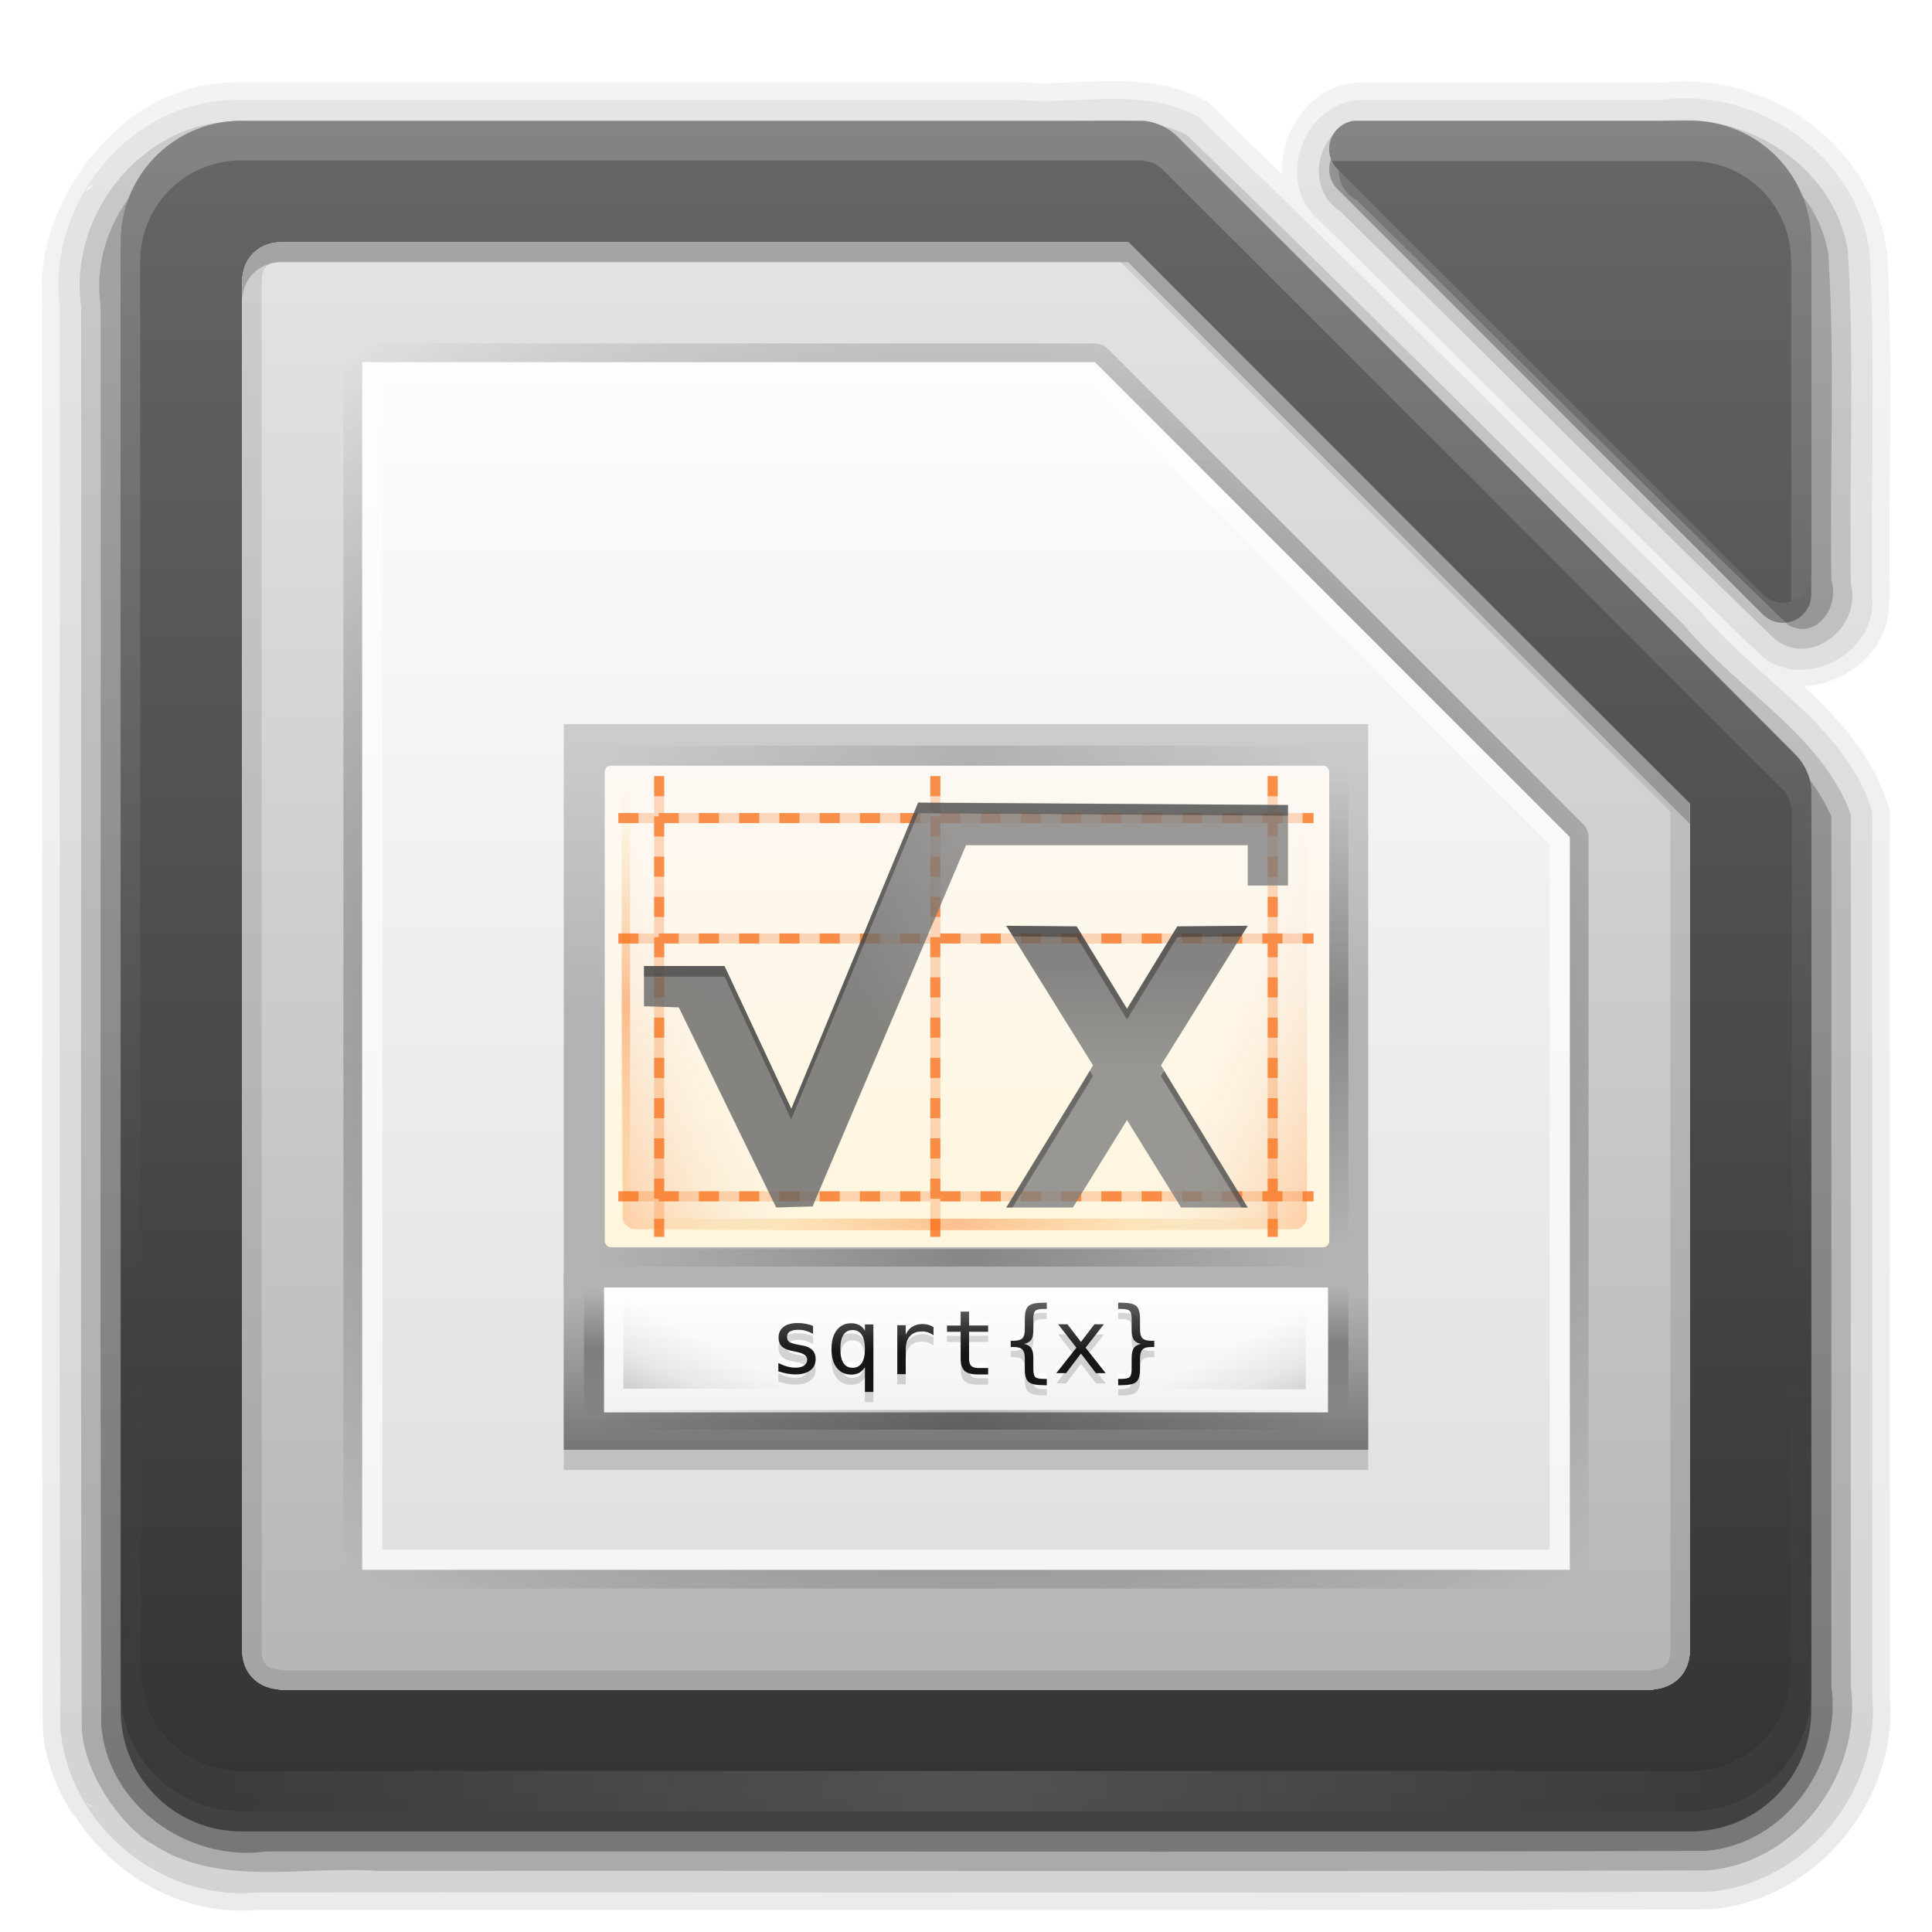 <svg height="96" width="96" xmlns="http://www.w3.org/2000/svg" xmlns:xlink="http://www.w3.org/1999/xlink"><linearGradient id="a"><stop offset="0" stop-color="#fefefe"/><stop offset="1" stop-color="#fefefe" stop-opacity="0"/></linearGradient><linearGradient id="b" gradientTransform="matrix(1.006 0 0 .994 100 0)" gradientUnits="userSpaceOnUse" x1="45.448" x2="45.448" y1="92.54" y2="7.017"><stop offset="0"/><stop offset="1" stop-opacity=".588"/></linearGradient><linearGradient id="c" gradientUnits="userSpaceOnUse" x1="148" x2="148" y1="90" y2="5.988"><stop offset="0" stop-color="#2276c5"/><stop offset="1" stop-color="#68baf4"/></linearGradient><radialGradient id="d" cx="48" cy="90.172" gradientTransform="matrix(1.157 0 0 .996 -7.551 .197)" gradientUnits="userSpaceOnUse" r="42" xlink:href="#a"/><linearGradient id="e" gradientUnits="userSpaceOnUse" x1="36.357" x2="36.357" xlink:href="#a" y1="6" y2="63.893"/><linearGradient id="f" gradientUnits="userSpaceOnUse" x1="32" x2="32" xlink:href="#a" y1="6" y2="64"/><linearGradient id="g" gradientUnits="userSpaceOnUse" x1="48" x2="48" y1="80" y2="16"><stop offset="0" stop-color="#dfdfdf"/><stop offset="1" stop-color="#fefefe"/></linearGradient><radialGradient id="h" cx="48" cy="47.999" gradientTransform="matrix(1.345 -0 0 1.145 -16.572 -6.954)" gradientUnits="userSpaceOnUse" r="34.938"><stop offset="0"/><stop offset="1" stop-opacity="0"/></radialGradient><linearGradient id="i" gradientUnits="userSpaceOnUse" x1="49" x2="49" xlink:href="#b" y1="91" y2="7"/><linearGradient id="j" gradientUnits="userSpaceOnUse" x1="38" x2="38" xlink:href="#b" y1="94" y2="5"/><linearGradient id="k" gradientUnits="userSpaceOnUse" x1="45" x2="45" xlink:href="#b" y1="95" y2="4"/><linearGradient id="l" gradientUnits="userSpaceOnUse" x1="50" x2="50" xlink:href="#b" y1="92" y2="7"/><linearGradient id="m" gradientUnits="userSpaceOnUse" x1="47" x2="47" xlink:href="#b" y1="93" y2="6"/><linearGradient id="n" gradientUnits="userSpaceOnUse" x1="32" x2="32" y1="88" y2="8"><stop offset="0" stop-color="#b3b3b3"/><stop offset="1" stop-color="#e6e6e6"/></linearGradient><linearGradient id="o"><stop offset="0" stop-opacity="0"/><stop offset=".493"/><stop offset="1" stop-opacity="0"/></linearGradient><linearGradient id="p" gradientTransform="matrix(.046 0 0 1 -271.912 3045.278)" gradientUnits="userSpaceOnUse" x1="-17" x2="144" xlink:href="#o" y1="-1194.638" y2="-1194.638"/><linearGradient id="q" gradientTransform="matrix(.075 0 0 1 -655.733 2938.276)" gradientUnits="userSpaceOnUse" x1="-17" x2="144" xlink:href="#o" y1="-1194.638" y2="-1194.638"/><linearGradient id="r"><stop offset="0" stop-color="#666"/><stop offset="1" stop-color="#808080"/></linearGradient><linearGradient id="s"><stop offset="0" stop-color="#e9b913" stop-opacity="0"/><stop offset=".493" stop-color="#fc5c00"/><stop offset="1" stop-color="#e9b913" stop-opacity="0"/></linearGradient><linearGradient id="t"><stop offset="0"/><stop offset=".455" stop-opacity=".361"/><stop offset="1" stop-opacity="0"/></linearGradient><linearGradient id="u" gradientUnits="userSpaceOnUse" x1="39" x2="39" y1="6" y2="90"><stop offset="0" stop-color="#666"/><stop offset="1" stop-color="#333"/></linearGradient><linearGradient id="v" gradientTransform="matrix(.212 0 0 .574 34.321 746.674)" gradientUnits="userSpaceOnUse" x1="-17" x2="144" xlink:href="#s" y1="-1194.638" y2="-1194.638"/><linearGradient id="w" gradientTransform="matrix(3.563 0 0 3.691 -13193.227 -2517.954)" gradientUnits="userSpaceOnUse" x1="3714.346" x2="3716.318" xlink:href="#r" y1="694.736" y2="693.651"/><linearGradient id="x" gradientTransform="matrix(.3 0 0 .31 -1070.162 533.809)" gradientUnits="userSpaceOnUse" x1="3682" x2="3682" y1="-1515.003" y2="-1494.843"><stop offset="0" stop-color="#fefefe"/><stop offset="1" stop-color="#f2f2f2"/></linearGradient><linearGradient id="y" gradientTransform="matrix(.563 0 0 .57 -2015.82 675.333)" gradientUnits="userSpaceOnUse" x1="3658.22" x2="3658.22" y1="-1076.625" y2="-1117.844"><stop offset="0" stop-color="#fff6dd"/><stop offset="1" stop-color="#fef8f4"/></linearGradient><linearGradient id="z" gradientTransform="matrix(.312 0 0 .332 -1116.844 568.827)" gradientUnits="userSpaceOnUse" x1="3793.25" x2="3793.25" y1="-1603.647" y2="-1561.387"><stop offset="0" stop-color="#ccc"/><stop offset="1" stop-color="#b3b3b3"/></linearGradient><linearGradient id="A" gradientTransform="matrix(.512 0 0 .156 -375.304 305.14)" gradientUnits="userSpaceOnUse" x1="815.125" x2="815.125" y1="-1491.638" y2="-1543.638"><stop offset="0" stop-color="#727272"/><stop offset="1" stop-color="#b3b3b3"/></linearGradient><linearGradient id="B" gradientUnits="userSpaceOnUse" x1="3669.452" x2="3669.452" y1="-1068.818" y2="-1073.573"><stop offset="0"/><stop offset="1" stop-color="#4d4d4d"/></linearGradient><linearGradient id="C" gradientTransform="matrix(.148 0 0 .948 40.642 1065.17)" gradientUnits="userSpaceOnUse" x1="-17" x2="144" xlink:href="#o" y1="-1194.638" y2="-1194.638"/><linearGradient id="D" gradientTransform="matrix(.224 0 0 .997 -62.091 1152.804)" gradientUnits="userSpaceOnUse" x1="-17" x2="144" xlink:href="#o" y1="-1194.638" y2="-1194.638"/><linearGradient id="E" gradientTransform="matrix(.148 0 0 .891 40.642 1033.986)" gradientUnits="userSpaceOnUse" x1="-17" x2="144" xlink:href="#o" y1="-1194.638" y2="-1194.638"/><linearGradient id="F" gradientTransform="matrix(.74 0 0 1.839 -360.488 2946.128)" gradientUnits="userSpaceOnUse" x1="529.25" x2="535" y1="-1568.638" y2="-1574.638"><stop offset="0" stop-color="#fc5c00"/><stop offset="1" stop-color="#ccc" stop-opacity="0"/></linearGradient><linearGradient id="G" gradientUnits="userSpaceOnUse" x1="56.433" x2="56.433" xlink:href="#r" y1="47.865" y2="53.383"/><linearGradient id="H" gradientTransform="matrix(.039 0 0 .998 64.634 1161.727)" gradientUnits="userSpaceOnUse" x1="-17" x2="144" xlink:href="#o" y1="-1194.638" y2="-1194.638"/><linearGradient id="I" gradientTransform="matrix(.04 0 0 .988 64.381 1113.181)" gradientUnits="userSpaceOnUse" x1="-17" x2="144" xlink:href="#o" y1="-1194.638" y2="-1194.638"/><linearGradient id="J" gradientTransform="matrix(.108 0 0 .058 -47.382 138.025)" gradientUnits="userSpaceOnUse" x1="152" x2="113.882" xlink:href="#t" y1="-1192.638" y2="-1230.756"/><linearGradient id="K" gradientTransform="matrix(.108 0 0 .058 48.54 138.484)" gradientUnits="userSpaceOnUse" x1="152" x2="113.882" xlink:href="#t" y1="-1192.638" y2="-1230.756"/><linearGradient id="L" gradientTransform="matrix(.136 0 0 .421 41.4 471.45)" gradientUnits="userSpaceOnUse" x1="-17" x2="144" xlink:href="#s" y1="-1194.638" y2="-1194.638"/><g><path d="m55.188 4.031c-1.587.013-3.135.183-4.5.062a.864.864 0 0 0 -.062 0h-38.938c-3.416.014-6.214 2.069-7.906 4.75-1.17 1.855-1.922 4.099-1.656 6.438h-.031c.021 23.544-.042 47.076.031 70.625a.864.864 0 0 0 0 .062c.13 1.458.643 2.791 1.344 3.969 0.0 0-.021-.072-.031-.125.03.088.05.15.062.188.006.011.022.016.031.031.008.012.024.019.031.031a.864.864 0 0 0 .062.094c.012.015.022.02.031.031.006.007-.004.027 0 .031.004.005.028-.005.031 0a.864.864 0 0 0 .031.031c.011.009.022.024.031.031 1.939 2.96 5.36 4.946 9.031 4.625.032-.003.062.003.094 0 24.004-.021 48.023.041 72.031-.031a.864.864 0 0 0 .062 0c5.233-.424 9.364-5.349 8.938-10.625-.003-.032.003-.062 0-.094v-43.812a.864.864 0 0 0 -.062-.25c-.719-2.376-2.29-4.167-3.969-5.75-.09-.085-.16-.166-.25-.25 2.218-.09 4.346-1.879 4.25-4.312-.001-.024.033-.038.031-.062-.076-5.674.162-11.414-.125-17.156a.864.864 0 0 0 -.031-.062c-.679-5.349-6.008-9.055-11.281-8.375v-.031h-14.875a.864.864 0 0 0 -.031 0c-2.432.095-3.934 2.367-3.875 4.562-1.183-1.152-2.341-2.325-3.531-3.469a.864.864 0 0 0 -.156-.125c-1.552-.891-3.231-1.044-4.812-1.031zm-51.75 85.344c-.012.085-.022.15-.031.219-.003-.015 0-.063 0-.062-0.0 0.0.01-.078.031-.156z" fill="url(#k)" opacity=".08"/><path d="m11.688 4.969c-5.255.021-9.384 5.164-8.719 10.298.021 23.546-.042 47.094.031 70.64.43 4.825 5.003 8.594 9.795 8.125 24.037-.021 48.076.042 72.112-.031 4.755-.386 8.563-4.947 8.125-9.76 0-14.632 0-29.264 0-43.896-1.303-4.303-5.829-6.64-8.591-10.025-8.302-8.151-16.488-16.431-24.873-24.491-2.706-1.552-5.956-.596-8.931-.859-12.983 0-25.965 0-38.948 0zm55.906 0c-2.759.108-4.216 3.918-2.219 5.812 7.429 7.284 14.759 14.709 22.25 21.906 2.147 1.601 5.56-.22 5.406-2.906-.079-5.726.161-11.478-.125-17.188-.618-4.866-5.593-8.313-10.426-7.625-4.962 0-9.924 0-14.886 0zm-62.969 4.25c-.665.702-.246-.131 0 0zm-.375 80.344c.893.482.104.184 0 0z" fill="url(#j)" opacity=".1"/><path d="m11.719 6.031c-4.675.016-8.336 4.65-7.688 9.205.021 23.525-.042 47.052.031 70.576.079 2.311 1.999 4.959 3.5 5.812 3.325 2.2 7.5 1.06 11.245 1.344 22.002-.021 44.005.042 66.005-.031 4.472-.328 7.729-4.803 7.156-9.174 0-14.432 0-28.863 0-43.295-1.433-3.955-5.659-6.192-8.278-9.399-8.251-8.115-16.413-16.329-24.731-24.371-2.484-1.257-5.416-.429-8.112-.667-13.043 0-26.086 0-39.129 0zm55.969 0c-2.205.108-2.966 3.273-1.117 4.441 7.24 7.097 14.373 14.326 21.679 21.34 1.836 1.323 4.248-.714 3.719-2.773-.094-5.541.195-11.109-.156-16.633-.734-4.24-5.146-6.945-9.296-6.375-4.943 0-9.886 0-14.829 0z" fill="url(#m)" opacity=".2"/><path d="m11.75 7c-4.167.035-7.35 4.169-6.75 8.209.021 23.503-.042 47.008.031 70.51.305 3.978 4.302 6.815 8.17 6.281 23.839-.021 47.68.042 71.518-.031 3.995-.299 6.81-4.316 6.281-8.178 0-14.409 0-28.819 0-43.228-1.613-3.595-5.488-5.779-7.996-8.805-8.204-8.081-16.344-16.235-24.6-24.26-2.3-.985-4.958-.288-7.419-.498-13.078 0-26.157 0-39.235 0zm56.031 0c-1.584.122-1.659 2.311-.359 2.948 7.164 7.024 14.225 14.175 21.454 21.121 1.399.747 2.543-.939 2.124-2.223-.095-5.414.196-10.858-.156-16.251-.633-3.795-4.62-6.115-8.295-5.594-4.923 0-9.845 0-14.768 0z" fill="url(#l)" opacity=".3"/><path d="m12 7c-3.324 0-6 2.676-6 6v11 50 11c0 3.324 2.676 6 6 6h7 65c3.324 0 6-2.676 6-6v-.719-10.281-33.562c.005-.094.005-.188 0-.281-.066-.633-.359-1.241-.812-1.688-9.536-9.569-21.104-21.104-30.656-30.656-.455-.46-1.075-.753-1.719-.812h-44.094zm55.312 0a1.41 1.41 0 0 0 -.844 2.406l21.125 21.125a1.41 1.41 0 0 0 2.406-.906 1.41 1.41 0 0 0 0-.094v-12.531-3.719-.281c0-3.324-2.676-6-6-6z" fill="url(#i)" opacity=".45"/></g><g><path d="m12 6c-3.324 0-6 2.676-6 6v11 50 11c0 3.324 2.676 6 6 6h7 65c3.324 0 6-2.676 6-6v-.719-10.281-33.562c.005-.094.005-.188 0-.281-.066-.633-.359-1.241-.812-1.688-9.536-9.569-21.104-21.104-30.656-30.656-.455-.46-1.075-.753-1.719-.812h-44.094zm55.312 0a1.41 1.41 0 0 0 -.844 2.406l21.125 21.125a1.41 1.41 0 0 0 2.406-.906 1.41 1.41 0 0 0 0-.094v-12.531-3.719-.281c0-3.324-2.676-6-6-6z" fill="url(#u)"/><path d="m10.156 6.344c-.302.097-.596.204-.875.344-.557.279-1.06.666-1.5 1.094-.22.214-.409.442-.594.688s-.355.508-.5.781c-.114.215-.222.43-.312.656-.021.052-.044.102-.062.156-.01.03-.021.063-.031.094-.006.019.006.044 0 .062-.022.071-.045.145-.062.219-.046.197-.092.393-.125.594-.052.318-.094.634-.094.969v2 9 50 9 2c0 3.324 2.676 6 6 6h7 65c3.324 0 6-2.676 6-6v-.719-1.281-9-35.562a2.772 2.772 0 0 0 0-.281 2.772 2.772 0 0 0 -.812-1.688l-.188-.188v45.719 2c0 2.782-2.218 5-5 5h-2-68-2c-2.782 0-5-2.218-5-5v-2-68-2c0-.364.052-.721.125-1.062.023-.109.063-.206.094-.312.027-.094.031-.189.062-.281.008-.022.023-.041.031-.062.076-.209.18-.43.281-.625.057-.108.123-.209.188-.312.024-.039.037-.087.062-.125.094-.141.205-.276.312-.406.153-.186.322-.37.5-.531.099-.089.206-.169.312-.25.113-.086.223-.173.344-.25.031-.02.062-.043.094-.062.007-.004.024.004.031 0 .232-.139.463-.275.719-.375z" fill="url(#d)" opacity=".15"/><rect fill="url(#c)" height="84" rx="6" width="84" x="106" y="6"/><path d="m114 6 26 26v4l-30-30z" fill="#f0f"/><path d="m67.312 6a1.41 1.41 0 0 0 -1.125 2h15.812 2c2.782 0 5 2.218 5 5v2 14.875a1.41 1.41 0 0 0 1-1.125 1.41 1.41 0 0 0 0-.125 1.41 1.41 0 0 0 0-.094v-12.531-2-1.719-.281c0-3.324-2.676-6-6-6z" fill="url(#e)" opacity=".2"/><path d="m12 6c-3.324 0-6 2.676-6 6v11 50 11c0 2.909 2.042 5.317 4.781 5.875-2.205-.536-3.812-2.491-3.812-4.875v-11-50-11c0-2.805 2.226-5.031 5.031-5.031h.719 44 .094c.011.002.017.023.062.031.107.019.051.003.156.031.105.029.054-.007.156.031.102.038.058.016.156.062s.031.007.125.062c.094.055.036.031.125.094s.042.023.125.094.048.047.125.125c9.569 9.536 21.104 21.104 30.656 30.656.077.075.055.043.125.125s.031.038.094.125.008.033.062.125c.055.092.047.028.094.125s.024.056.062.156c.038.1.002.022.031.125.029.103.011.051.031.156.016.085.027.08.031.125.001.021-0.0.025 0 .031.001.013 0 .02 0 .062 0 .063.003-.001 0 .062-.001.021-.001.042 0 .062v33.562 10.281.719c0 2.384-1.607 4.339-3.812 4.875 2.739-.558 4.781-2.966 4.781-5.875v-.719-10.281-33.562c.005-.094.005-.188 0-.281-.066-.633-.359-1.241-.812-1.688-9.536-9.569-21.104-21.104-30.656-30.656-.455-.46-1.075-.753-1.719-.812h-44.094z" fill="url(#f)" opacity=".2"/></g><g><path d="m14 12.031c-1.156 0-1.969.813-1.969 1.969v9 33 17 8.281.719c0 1.078.718 1.837 1.75 1.938.075.007.141.031.219.031h5 58 5c.072 0 .149-.009.219-.031 1.032-.101 1.75-.86 1.75-1.938v-.719-8.281-17-16.062c-9.316-9.288-18.604-18.604-27.906-27.906h-41.344z" fill="url(#n)"/><path d="m17.906 17.062c-.46.043-.849.476-.844.938v9 42 9c-.004.492.446.941.938.938h5 55c.492.004.941-.446.938-.938v-9-27.406c-.003-.244-.106-.486-.281-.656l-23.594-23.594c-.17-.175-.412-.279-.656-.281h-36.406c-.031-.002-.063-.002-.094 0z" fill="url(#h)" opacity=".6"/><path d="m18 18v9 42 9h5 55v-9-27.406l-23.594-23.594z" fill="url(#g)"/><path d="m18 18v9 42 9h5 55v-9-27.406l-23.594-23.594zm1 1h35.031l22.969 22.969v27.031 8h-54-4v-8-42z" fill="#fefefe" opacity=".7"/><path d="m14 12.031c-1.156 0-1.969.813-1.969 1.969v9 33 17 8.281.719c0 1.078.718 1.837 1.75 1.938.075.007.141.031.219.031h5 58 5c.072 0 .149-.009.219-.031 1.032-.101 1.75-.86 1.75-1.938v-.719-8.281-17-16.062c-9.316-9.288-18.604-18.604-27.906-27.906h-41.344zm0 .969h.719 40.938c9.114 9.114 18.215 18.241 27.344 27.344v15.656 17 8.281.719c0 .648-.267.91-.875.969a.967.967 0 0 0 -.125.031h-5-58-5c.119 0 .099-.009-.125-.031-.608-.059-.875-.32-.875-.969v-.719-8.281-17-33-9c0-.703.297-1 1-1z" opacity=".1"/><path d="m14 12.031c-1.156 0-1.969.813-1.969 1.969v1c0-1.156.813-1.969 1.969-1.969h.719 41.344c9.302 9.302 18.59 18.618 27.906 27.906v-1c-9.316-9.288-18.604-18.604-27.906-27.906h-41.344z" opacity=".2"/><path d="m14 12.031c-1.156 0-1.969.813-1.969 1.969v9 33 17 8.281.719c0 1.078.718 1.837 1.75 1.938.075.007.141.031.219.031h5 58 5c.072 0 .149-.009.219-.031 1.032-.101 1.75-.86 1.75-1.938v-.719-8.281-17-16.062c-9.316-9.288-18.604-18.604-27.906-27.906h-41.344z" fill="url(#n)"/><path d="m17.906 17.062c-.46.043-.849.476-.844.938v9 42 9c-.004.492.446.941.938.938h5 55c.492.004.941-.446.938-.938v-9-27.406c-.003-.244-.106-.486-.281-.656l-23.594-23.594c-.17-.175-.412-.279-.656-.281h-36.406c-.031-.002-.063-.002-.094 0z" fill="url(#h)" opacity=".6"/><path d="m18 18v9 42 9h5 55v-9-27.406l-23.594-23.594z" fill="url(#g)"/><path d="m18 18v9 42 9h5 55v-9-27.406l-23.594-23.594zm1 1h35.031l22.969 22.969v27.031 8h-54-4v-8-42z" fill="#fefefe" opacity=".7"/><path d="m14 12.031c-1.156 0-1.969.813-1.969 1.969v9 33 17 8.281.719c0 1.078.718 1.837 1.75 1.938.075.007.141.031.219.031h5 58 5c.072 0 .149-.009.219-.031 1.032-.101 1.75-.86 1.75-1.938v-.719-8.281-17-16.062c-9.316-9.288-18.604-18.604-27.906-27.906h-41.344zm0 .969h.719 40.938c9.114 9.114 18.215 18.241 27.344 27.344v15.656 17 8.281.719c0 .648-.267.91-.875.969a.967.967 0 0 0 -.125.031h-5-58-5c.119 0 .099-.009-.125-.031-.608-.059-.875-.32-.875-.969v-.719-8.281-17-33-9c0-.703.297-1 1-1z" opacity=".1"/><path d="m14 12.031c-1.156 0-1.969.813-1.969 1.969v1c0-1.156.813-1.969 1.969-1.969h.719 41.344c9.302 9.302 18.59 18.618 27.906 27.906v-1c-9.316-9.288-18.604-18.604-27.906-27.906h-41.344z" opacity=".2"/><path d="m14 12.031c-1.156 0-1.969.813-1.969 1.969v9 33 17 8.281.719c0 1.078.718 1.837 1.75 1.938.075.007.141.031.219.031h5 58 5c.072 0 .149-.009.219-.031 1.032-.101 1.75-.86 1.75-1.938v-.719-8.281-17-16.062c-9.316-9.288-18.604-18.604-27.906-27.906h-41.344z" fill="url(#n)"/><path d="m17.906 17.062c-.46.043-.849.476-.844.938v9 42 9c-.004.492.446.941.938.938h5 55c.492.004.941-.446.938-.938v-9-27.406c-.003-.244-.106-.486-.281-.656l-23.594-23.594c-.17-.175-.412-.279-.656-.281h-36.406c-.031-.002-.063-.002-.094 0z" fill="url(#h)" opacity=".6"/><path d="m18 18v9 42 9h5 55v-9-27.406l-23.594-23.594z" fill="url(#g)"/><path d="m18 18v9 42 9h5 55v-9-27.406l-23.594-23.594zm1 1h35.031l22.969 22.969v27.031 8h-54-4v-8-42z" fill="#fefefe" opacity=".7"/><path d="m14 12.031c-1.156 0-1.969.813-1.969 1.969v9 33 17 8.281.719c0 1.078.718 1.837 1.75 1.938.075.007.141.031.219.031h5 58 5c.072 0 .149-.009.219-.031 1.032-.101 1.75-.86 1.75-1.938v-.719-8.281-17-16.062c-9.316-9.288-18.604-18.604-27.906-27.906h-41.344zm0 .969h.719 40.938c9.114 9.114 18.215 18.241 27.344 27.344v15.656 17 8.281.719c0 .648-.267.91-.875.969a.967.967 0 0 0 -.125.031h-5-58-5c.119 0 .099-.009-.125-.031-.608-.059-.875-.32-.875-.969v-.719-8.281-17-33-9c0-.703.297-1 1-1z" opacity=".1"/><path d="m14 12.031c-1.156 0-1.969.813-1.969 1.969v1c0-1.156.813-1.969 1.969-1.969h.719 41.344c9.302 9.302 18.59 18.618 27.906 27.906v-1c-9.316-9.288-18.604-18.604-27.906-27.906h-41.344z" opacity=".2"/></g><g><path d="m-657 1743.638h12v1h-12z" fill="url(#q)" opacity=".5"/><path d="m-272.691 1850.64h7.385v1h-7.385z" fill="url(#p)" opacity=".5" transform="rotate(90)"/><path d="m28.013 63.912h39.973v9.132h-39.973z" opacity=".15"/><path d="m28.013 63.287h39.973v8.751h-39.973z" fill="url(#A)"/><path d="m28.013 35.984h39.973v27.928h-39.973z" fill="url(#z)"/><rect fill="url(#y)" height="23.927" rx=".295" ry=".307" width="36.001" x="30.05" y="38.047"/><rect id="M" fill="url(#F)" height="22.071" opacity=".25" rx=".592" ry=".581" width="8.879" x="30.941" y="39.003"/><path d="m30.014 63.977h35.973v6.204h-35.973z" fill="url(#x)"/><g fill="#fefefe" transform="matrix(.53 0 0 .507 -1896.884 608.81)"><path d="m3655.253-1071.355v.77c-.225-.131-.452-.23-.68-.295-.228-.066-.461-.099-.698-.099-.357 0-.623.059-.8.175-.174.114-.261.29-.261.526 0 .214.066.374.197.479.131.106.458.208.98.308l.317.06c.391.074.686.223.886.445.203.223.304.512.304.869 0 .474-.168.845-.505 1.113-.337.265-.805.398-1.404.398-.237 0-.485-.026-.745-.077-.26-.049-.541-.123-.843-.223v-.813c.294.151.575.265.843.342.268.074.522.111.762.111.348 0 .618-.07.809-.21.191-.143.287-.341.287-.595 0-.365-.35-.618-1.049-.758l-.034-.01-.295-.06c-.454-.089-.785-.237-.993-.445-.208-.211-.312-.498-.312-.86 0-.459.155-.813.467-1.061.311-.251.755-.377 1.331-.377.257 0 .504.024.74.073.237.046.469.116.698.21"/><path d="m3657.814-1069.104c0 .611.096 1.071.287 1.382.194.311.481.467.86.467s.666-.155.86-.467c.197-.314.295-.775.295-1.382 0-.608-.098-1.067-.295-1.378-.194-.314-.481-.471-.86-.471s-.666.155-.86.467c-.191.311-.287.772-.287 1.383m2.303 1.78c-.128.237-.302.419-.522.548-.217.126-.469.188-.757.188-.574 0-1.027-.221-1.361-.663-.331-.445-.496-1.057-.496-1.836 0-.793.166-1.414.496-1.862s.785-.672 1.361-.672c.285 0 .536.063.753.188.22.123.395.302.526.539v-.612h.792v6.617h-.792z"/><path d="m3666.546-1070.439c-.168-.131-.34-.227-.514-.287-.174-.06-.365-.09-.574-.09-.491 0-.866.154-1.126.462-.26.308-.39.753-.39 1.335v2.384h-.792v-4.794h.792v.937c.131-.34.332-.599.604-.779.274-.183.598-.274.972-.274.194 0 .375.024.544.073.168.049.33.124.484.227v.805"/><path d="m3669.879-1072.758v1.361h1.789v.612h-1.789v2.602c0 .354.067.601.201.741.134.14.368.21.702.21h.886v.629h-.963c-.591 0-1.007-.118-1.25-.355-.242-.237-.364-.645-.364-1.224v-2.602h-1.28v-.612h1.28v-1.361z"/><path d="m3677.168-1066.165v.616h-.274c-.711 0-1.187-.105-1.429-.317-.24-.211-.36-.632-.359-1.263v-1.023c-0-.431-.077-.729-.231-.894-.151-.166-.426-.248-.826-.248h-.265v-.612h.265c.402 0 .679-.081.83-.244.151-.163.227-.458.227-.886v-1.027c-0-.63.12-1.05.359-1.258.242-.211.719-.317 1.429-.317h.274v.612h-.3c-.4 0-.661.063-.783.188-.12.123-.18.387-.18.792v1.061c0 .448-.066.773-.197.976-.128.203-.349.34-.663.411.317.077.539.217.668.419s.193.526.193.972v1.061c0 .408.06.673.18.796.123.123.384.184.783.184z"/><path d="m3682.519-1071.522-1.716 2.294 1.883 2.499h-.912l-1.404-1.922-1.399 1.922h-.912l1.883-2.499-1.716-2.294h.873l1.271 1.733 1.263-1.733z"/><path d="m3683.859-1066.165h.291c.402 0 .665-.063.788-.188.123-.126.184-.39.184-.792v-1.061c0-.445.064-.769.193-.972.128-.203.351-.342.668-.419-.314-.071-.536-.208-.668-.411-.128-.203-.193-.528-.193-.976v-1.061c0-.402-.061-.666-.184-.792-.123-.126-.385-.188-.788-.188h-.291v-.612h.265c.71 0 1.185.106 1.425.317.24.208.359.628.359 1.258v1.027c0 .428.076.723.227.886.154.163.432.244.835.244h.274v.612h-.274c-.402 0-.68.083-.835.248-.151.166-.227.464-.227.894v1.023c0 .631-.12 1.052-.359 1.263-.24.211-.715.317-1.425.317h-.265z"/></g><g opacity=".15" transform="matrix(.53 0 0 .507 -1896.884 609.57)"><path d="m3655.253-1071.355v.77c-.225-.131-.452-.23-.68-.295-.228-.066-.461-.099-.698-.099-.357 0-.623.059-.8.175-.174.114-.261.29-.261.526 0 .214.066.374.197.479.131.106.458.208.98.308l.317.06c.391.074.686.223.886.445.203.223.304.512.304.869 0 .474-.168.845-.505 1.113-.337.265-.805.398-1.404.398-.237 0-.485-.026-.745-.077-.26-.049-.541-.123-.843-.223v-.813c.294.151.575.265.843.342.268.074.522.111.762.111.348 0 .618-.07.809-.21.191-.143.287-.341.287-.595 0-.365-.35-.618-1.049-.758l-.034-.01-.295-.06c-.454-.089-.785-.237-.993-.445-.208-.211-.312-.498-.312-.86 0-.459.155-.813.467-1.061.311-.251.755-.377 1.331-.377.257 0 .504.024.74.073.237.046.469.116.698.21"/><path d="m3657.814-1069.104c0 .611.096 1.071.287 1.382.194.311.481.467.86.467s.666-.155.86-.467c.197-.314.295-.775.295-1.382 0-.608-.098-1.067-.295-1.378-.194-.314-.481-.471-.86-.471s-.666.155-.86.467c-.191.311-.287.772-.287 1.383m2.303 1.78c-.128.237-.302.419-.522.548-.217.126-.469.188-.757.188-.574 0-1.027-.221-1.361-.663-.331-.445-.496-1.057-.496-1.836 0-.793.166-1.414.496-1.862s.785-.672 1.361-.672c.285 0 .536.063.753.188.22.123.395.302.526.539v-.612h.792v6.617h-.792z"/><path d="m3666.546-1070.439c-.168-.131-.34-.227-.514-.287-.174-.06-.365-.09-.574-.09-.491 0-.866.154-1.126.462-.26.308-.39.753-.39 1.335v2.384h-.792v-4.794h.792v.937c.131-.34.332-.599.604-.779.274-.183.598-.274.972-.274.194 0 .375.024.544.073.168.049.33.124.484.227v.805"/><path d="m3669.879-1072.758v1.361h1.789v.612h-1.789v2.602c0 .354.067.601.201.741.134.14.368.21.702.21h.886v.629h-.963c-.591 0-1.007-.118-1.25-.355-.242-.237-.364-.645-.364-1.224v-2.602h-1.28v-.612h1.28v-1.361z"/><path d="m3677.168-1066.165v.616h-.274c-.711 0-1.187-.105-1.429-.317-.24-.211-.36-.632-.359-1.263v-1.023c-0-.431-.077-.729-.231-.894-.151-.166-.426-.248-.826-.248h-.265v-.612h.265c.402 0 .679-.081.83-.244.151-.163.227-.458.227-.886v-1.027c-0-.63.12-1.05.359-1.258.242-.211.719-.317 1.429-.317h.274v.612h-.3c-.4 0-.661.063-.783.188-.12.123-.18.387-.18.792v1.061c0 .448-.066.773-.197.976-.128.203-.349.34-.663.411.317.077.539.217.668.419s.193.526.193.972v1.061c0 .408.06.673.18.796.123.123.384.184.783.184z"/><path d="m3682.519-1071.522-1.716 2.294 1.883 2.499h-.912l-1.404-1.922-1.399 1.922h-.912l1.883-2.499-1.716-2.294h.873l1.271 1.733 1.263-1.733z"/><path d="m3683.859-1066.165h.291c.402 0 .665-.063.788-.188.123-.126.184-.39.184-.792v-1.061c0-.445.064-.769.193-.972.128-.203.351-.342.668-.419-.314-.071-.536-.208-.668-.411-.128-.203-.193-.528-.193-.976v-1.061c0-.402-.061-.666-.184-.792-.123-.126-.385-.188-.788-.188h-.291v-.612h.265c.71 0 1.185.106 1.425.317.24.208.359.628.359 1.258v1.027c0 .428.076.723.227.886.154.163.432.244.835.244h.274v.612h-.274c-.402 0-.68.083-.835.248-.151.166-.227.464-.227.894v1.023c0 .631-.12 1.052-.359 1.263-.24.211-.715.317-1.425.317h-.265z"/></g><g fill="url(#B)" opacity=".9" transform="matrix(.53 0 0 .507 -1896.884 609.063)"><path d="m3655.253-1071.355v.77c-.225-.131-.452-.23-.68-.295-.228-.066-.461-.099-.698-.099-.357 0-.623.059-.8.175-.174.114-.261.29-.261.526 0 .214.066.374.197.479.131.106.458.208.98.308l.317.06c.391.074.686.223.886.445.203.223.304.512.304.869 0 .474-.168.845-.505 1.113-.337.265-.805.398-1.404.398-.237 0-.485-.026-.745-.077-.26-.049-.541-.123-.843-.223v-.813c.294.151.575.265.843.342.268.074.522.111.762.111.348 0 .618-.07.809-.21.191-.143.287-.341.287-.595 0-.365-.35-.618-1.049-.758l-.034-.01-.295-.06c-.454-.089-.785-.237-.993-.445-.208-.211-.312-.498-.312-.86 0-.459.155-.813.467-1.061.311-.251.755-.377 1.331-.377.257 0 .504.024.74.073.237.046.469.116.698.21"/><path d="m3657.814-1069.104c0 .611.096 1.071.287 1.382.194.311.481.467.86.467s.666-.155.86-.467c.197-.314.295-.775.295-1.382 0-.608-.098-1.067-.295-1.378-.194-.314-.481-.471-.86-.471s-.666.155-.86.467c-.191.311-.287.772-.287 1.383m2.303 1.78c-.128.237-.302.419-.522.548-.217.126-.469.188-.757.188-.574 0-1.027-.221-1.361-.663-.331-.445-.496-1.057-.496-1.836 0-.793.166-1.414.496-1.862s.785-.672 1.361-.672c.285 0 .536.063.753.188.22.123.395.302.526.539v-.612h.792v6.617h-.792z"/><path d="m3666.546-1070.439c-.168-.131-.34-.227-.514-.287-.174-.06-.365-.09-.574-.09-.491 0-.866.154-1.126.462-.26.308-.39.753-.39 1.335v2.384h-.792v-4.794h.792v.937c.131-.34.332-.599.604-.779.274-.183.598-.274.972-.274.194 0 .375.024.544.073.168.049.33.124.484.227v.805"/><path d="m3669.879-1072.758v1.361h1.789v.612h-1.789v2.602c0 .354.067.601.201.741.134.14.368.21.702.21h.886v.629h-.963c-.591 0-1.007-.118-1.25-.355-.242-.237-.364-.645-.364-1.224v-2.602h-1.28v-.612h1.28v-1.361z"/><path d="m3677.168-1066.165v.616h-.274c-.711 0-1.187-.105-1.429-.317-.24-.211-.36-.632-.359-1.263v-1.023c-0-.431-.077-.729-.231-.894-.151-.166-.426-.248-.826-.248h-.265v-.612h.265c.402 0 .679-.081.83-.244.151-.163.227-.458.227-.886v-1.027c-0-.63.12-1.05.359-1.258.242-.211.719-.317 1.429-.317h.274v.612h-.3c-.4 0-.661.063-.783.188-.12.123-.18.387-.18.792v1.061c0 .448-.066.773-.197.976-.128.203-.349.34-.663.411.317.077.539.217.668.419s.193.526.193.972v1.061c0 .408.06.673.18.796.123.123.384.184.783.184z"/><path d="m3682.519-1071.522-1.716 2.294 1.883 2.499h-.912l-1.404-1.922-1.399 1.922h-.912l1.883-2.499-1.716-2.294h.873l1.271 1.733 1.263-1.733z"/><path d="m3683.859-1066.165h.291c.402 0 .665-.063.788-.188.123-.126.184-.39.184-.792v-1.061c0-.445.064-.769.193-.972.128-.203.351-.342.668-.419-.314-.071-.536-.208-.668-.411-.128-.203-.193-.528-.193-.976v-1.061c0-.402-.061-.666-.184-.792-.123-.126-.385-.188-.788-.188h-.291v-.612h.265c.71 0 1.185.106 1.425.317.24.208.359.628.359 1.258v1.027c0 .428.076.723.227.886.154.163.432.244.835.244h.274v.612h-.274c-.402 0-.68.083-.835.248-.151.166-.227.464-.227.894v1.023c0 .631-.12 1.052-.359 1.263-.24.211-.715.317-1.425.317h-.265z"/></g><use height="1085" transform="matrix(-1 0 0 1 95.886 0)" width="5033" xlink:href="#M"/><path d="m63.24 38.814v22.393m-30.486-22.393v22.393m13.723-22.393v22.393m-15.5-1.761h34.04m-34.04-12.813h34.04m-34.04-5.983h34.04" style="opacity:.25;fill:none;stroke:#f87019;stroke-width:.5;stroke-linecap:square;stroke-dasharray:.5 .5"/><path d="m63.24 38.814v22.393m-30.486-22.393v22.393m13.723-22.393v22.393m-15.5-1.761h34.04m-34.04-12.813h34.04m-34.04-5.983h34.04" style="opacity:.7;fill:none;stroke:#f87019;stroke-width:.5;stroke-linecap:square;stroke-dasharray:.5 1.5"/><use id="N" height="1085" transform="matrix(1 0 0 1.124 -0 .297)" width="5033" xlink:href="#Q"/><path d="m30.725 60.553h34.058v.574h-34.058z" fill="url(#v)" opacity=".35"/><path id="O" d="m39.093-31.308h21.835v.421h-21.835z" fill="url(#L)" opacity=".35" transform="rotate(90)"/><use height="1085" transform="matrix(.902 0 0 1.01 36.749 -.441)" width="5033" xlink:href="#O"/><path id="P" d="m38.124-29.942h23.851v.891h-23.851z" fill="url(#E)" opacity=".25" transform="rotate(90)"/><path d="m38.124-66.999h23.851v.948h-23.851z" fill="url(#C)" opacity=".25" transform="rotate(90)"/><use id="Q" height="1085" transform="matrix(0 .976 -1.514 0 123.621 33.713)" width="5033" xlink:href="#P"/><use height="1085" opacity=".5" transform="matrix(.944 0 0 .902 2.679 .447)" width="5033" xlink:href="#N"/><path d="m56.065 64.259h8.816v4.775h-8.816z" fill="url(#K)" opacity=".15"/><path d="m-39.828 64.259h8.851v4.745h-8.851z" fill="url(#J)" opacity=".15" transform="scale(-1 1)"/><path d="m-65.903-38.046h36.109v.997h-36.109z" fill="url(#D)" opacity=".125" transform="scale(-1)"/><path d="m63.977-30.014h6.204v.998h-6.204z" fill="url(#H)" opacity=".2" transform="rotate(90)"/><path d="m63.695-67h6.486v.988h-6.486z" fill="url(#I)" opacity=".2" transform="rotate(90)"/><path d="m45.62 39.888 18.38.112v4h-2v-2h-14l-7.622 17.946-1.811.054-4.838-9.946-1.73-.054v-2h4l3.325 7.094 6.293-15.206" fill="url(#w)" opacity=".8"/><path d="m50 46 4.312 6.938-4.312 7.062h3.312l2.688-4.344 2.688 4.344h3.312l-4.312-7.062 4.312-6.938-3.5.031-2.5 4.094-2.5-4.094z" fill="url(#G)" opacity=".8"/><path d="m45.625 39.875-6.312 15.219-3.312-7.094h-4v.531h4l3.312 7.094 6.312-15.219 18.375.125v-.531zm4.375 6.125.344.531 3.156.031 2.5 4.094 2.5-4.094 3.156-.031.344-.531-3.5.031-2.5 4.094-2.5-4.094zm4.156 7.219-4.156 6.781h.312l4-6.531zm3.688 0-.156.25 4 6.531h.312z" opacity=".3"/></g></svg>
